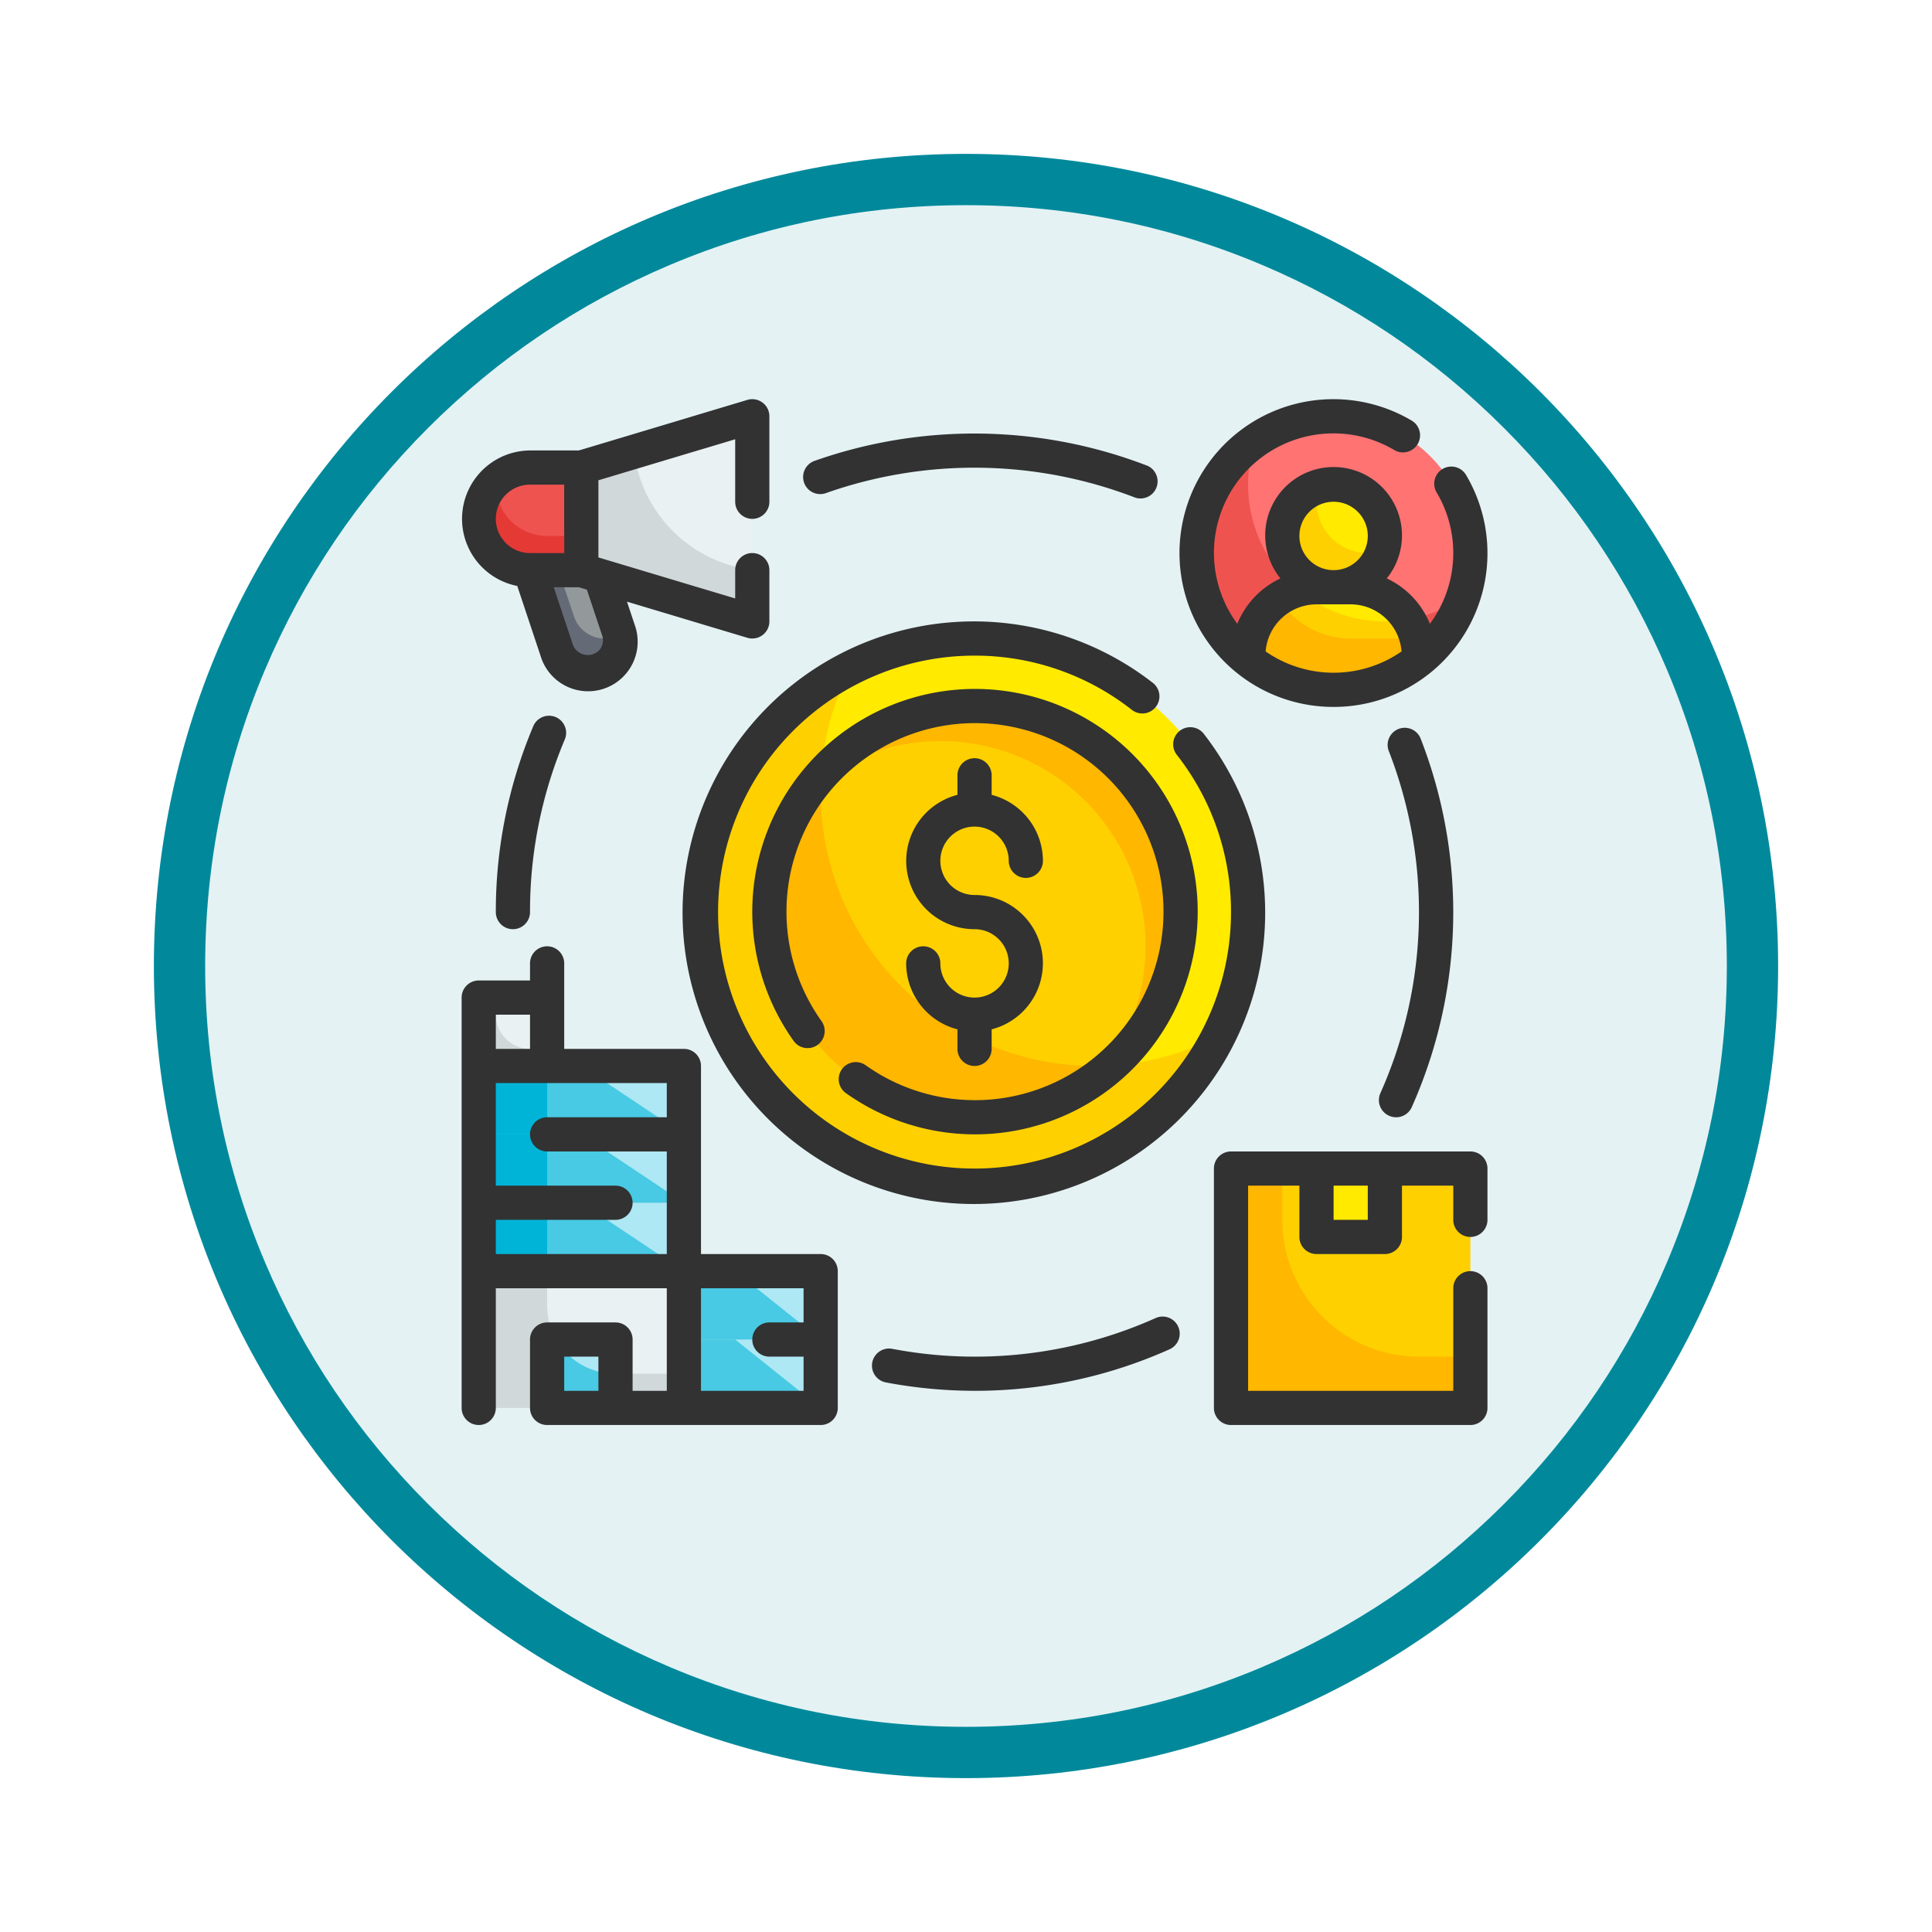 <svg xmlns="http://www.w3.org/2000/svg" xmlns:xlink="http://www.w3.org/1999/xlink" width="113" height="113" viewBox="0 0 113 113">
  <defs>
    <filter id="Trazado_982547" x="0" y="0" width="113" height="113" filterUnits="userSpaceOnUse">
      <feOffset dy="3" input="SourceAlpha"/>
      <feGaussianBlur stdDeviation="3" result="blur"/>
      <feFlood flood-opacity="0.161"/>
      <feComposite operator="in" in2="blur"/>
      <feComposite in="SourceGraphic"/>
    </filter>
  </defs>
  <g id="Grupo_1182633" data-name="Grupo 1182633" transform="translate(-171 -9363.653)">
    <g id="Grupo_1182259" data-name="Grupo 1182259" transform="translate(0 8393.653)">
      <g id="Grupo_1173577" data-name="Grupo 1173577" transform="translate(0 -1581)">
        <g id="Grupo_1168598" data-name="Grupo 1168598" transform="translate(0 -730)">
          <g id="Grupo_1167519" data-name="Grupo 1167519" transform="translate(180 3287)">
            <g id="Grupo_1166845" data-name="Grupo 1166845" transform="translate(0)">
              <g id="Grupo_1166720" data-name="Grupo 1166720">
                <g id="Grupo_1164305" data-name="Grupo 1164305">
                  <g id="Grupo_1163948" data-name="Grupo 1163948">
                    <g id="Grupo_1158168" data-name="Grupo 1158168">
                      <g id="Grupo_1152576" data-name="Grupo 1152576">
                        <g id="Grupo_1148633" data-name="Grupo 1148633">
                          <g id="Grupo_1148525" data-name="Grupo 1148525">
                            <g transform="matrix(1, 0, 0, 1, -9, -6)" filter="url(#Trazado_982547)">
                              <g id="Trazado_982547-2" data-name="Trazado 982547" transform="translate(9 6)" fill="#e4f2f4">
                                <path d="M 47.5 93.5 C 41.289 93.5 35.265 92.284 29.595 89.886 C 24.118 87.569 19.198 84.252 14.973 80.027 C 10.748 75.802 7.431 70.882 5.114 65.405 C 2.716 59.735 1.5 53.711 1.5 47.5 C 1.5 41.289 2.716 35.265 5.114 29.595 C 7.431 24.118 10.748 19.198 14.973 14.973 C 19.198 10.748 24.118 7.431 29.595 5.114 C 35.265 2.716 41.289 1.5 47.5 1.5 C 53.711 1.5 59.735 2.716 65.405 5.114 C 70.882 7.431 75.802 10.748 80.027 14.973 C 84.252 19.198 87.569 24.118 89.886 29.595 C 92.284 35.265 93.5 41.289 93.5 47.5 C 93.5 53.711 92.284 59.735 89.886 65.405 C 87.569 70.882 84.252 75.802 80.027 80.027 C 75.802 84.252 70.882 87.569 65.405 89.886 C 59.735 92.284 53.711 93.5 47.5 93.5 Z" stroke="none"/>
                                <path d="M 47.5 3 C 41.491 3 35.664 4.176 30.18 6.496 C 24.881 8.737 20.122 11.946 16.034 16.034 C 11.946 20.122 8.737 24.881 6.496 30.18 C 4.176 35.664 3 41.491 3 47.5 C 3 53.509 4.176 59.336 6.496 64.82 C 8.737 70.119 11.946 74.878 16.034 78.966 C 20.122 83.054 24.881 86.263 30.18 88.504 C 35.664 90.824 41.491 92 47.5 92 C 53.509 92 59.336 90.824 64.82 88.504 C 70.119 86.263 74.878 83.054 78.966 78.966 C 83.054 74.878 86.263 70.119 88.504 64.82 C 90.824 59.336 92 53.509 92 47.5 C 92 41.491 90.824 35.664 88.504 30.18 C 86.263 24.881 83.054 20.122 78.966 16.034 C 74.878 11.946 70.119 8.737 64.82 6.496 C 59.336 4.176 53.509 3 47.5 3 M 47.5 0 C 73.734 0 95 21.266 95 47.5 C 95 73.734 73.734 95 47.5 95 C 21.266 95 0 73.734 0 47.5 C 0 21.266 21.266 0 47.5 0 Z" stroke="none" fill="#01899b"/>
                              </g>
                            </g>
                          </g>
                        </g>
                      </g>
                    </g>
                  </g>
                </g>
              </g>
            </g>
          </g>
        </g>
      </g>
    </g>
    <g id="Fill_Outline" data-name="Fill Outline" transform="translate(196 9385)">
      <g id="Color">
        <circle id="Elipse_13111" data-name="Elipse 13111" cx="16" cy="16" r="16" transform="translate(16 16)" fill="#ffea00"/>
        <circle id="Elipse_13112" data-name="Elipse 13112" cx="12" cy="12" r="12" transform="translate(20 20)" fill="#ffd000"/>
        <path id="Trazado_1043046" data-name="Trazado 1043046" d="M46.26,39.26A16,16,0,1,1,24.74,17.74,16,16,0,0,0,46.26,39.26Z" fill="#ffd000"/>
        <path id="Trazado_1043047" data-name="Trazado 1043047" d="M32,20A12,12,0,1,0,44,32,12,12,0,0,0,32,20Zm7.75,20.98c-.25.01-.5.02-.75.02A16,16,0,0,1,23,25c0-.25.01-.5.02-.75A11.988,11.988,0,0,1,39.75,40.98Z" fill="#ffb700"/>
        <path id="Trazado_1043048" data-name="Trazado 1043048" d="M3,41H15V61H3Z" fill="#e9f1f2"/>
        <path id="Trazado_1043049" data-name="Trazado 1043049" d="M7,53v2a4,4,0,0,0,4,4h4v2H3V41H15V53Z" fill="#d0d8da"/>
        <path id="Trazado_1043050" data-name="Trazado 1043050" d="M15,53h8v8H15Z" fill="#ade8f4"/>
        <path id="Trazado_1043051" data-name="Trazado 1043051" d="M23,61H15V57h3Z" fill="#48cae4"/>
        <path id="Trazado_1043052" data-name="Trazado 1043052" d="M23,57H15V53h3Z" fill="#48cae4"/>
        <g id="Grupo_1182632" data-name="Grupo 1182632">
          <path id="Trazado_1043053" data-name="Trazado 1043053" d="M7,57h4v4H7Z" fill="#ade8f4"/>
          <path id="Trazado_1043054" data-name="Trazado 1043054" d="M3,45H15v4H3Z" fill="#ade8f4"/>
          <path id="Trazado_1043055" data-name="Trazado 1043055" d="M3,41H15v4H3Z" fill="#ade8f4"/>
          <path id="Trazado_1043056" data-name="Trazado 1043056" d="M3,49H15v4H3Z" fill="#ade8f4"/>
        </g>
        <path id="Trazado_1043057" data-name="Trazado 1043057" d="M3,37H7v4H3Z" fill="#e9f1f2"/>
        <path id="Trazado_1043058" data-name="Trazado 1043058" d="M15,45H3V41H9Z" fill="#48cae4"/>
        <path id="Trazado_1043059" data-name="Trazado 1043059" d="M15,49H3V45H9Z" fill="#48cae4"/>
        <path id="Trazado_1043060" data-name="Trazado 1043060" d="M15,53H3V49H9Z" fill="#48cae4"/>
        <path id="Trazado_1043061" data-name="Trazado 1043061" d="M7,40v1H3V37H4v1a2.006,2.006,0,0,0,2,2Z" fill="#d0d8da"/>
        <path id="Trazado_1043062" data-name="Trazado 1043062" d="M3,41H7v4H3Z" fill="#00b4d8"/>
        <path id="Trazado_1043063" data-name="Trazado 1043063" d="M3,45H7v4H3Z" fill="#00b4d8"/>
        <path id="Trazado_1043064" data-name="Trazado 1043064" d="M3,49H7v4H3Z" fill="#00b4d8"/>
        <path id="Trazado_1043065" data-name="Trazado 1043065" d="M11,59v2H7V57h.54A3.98,3.98,0,0,0,11,59Z" fill="#48cae4"/>
        <circle id="Elipse_13113" data-name="Elipse 13113" cx="8" cy="8" r="8" transform="translate(45 3)" fill="#ff7373"/>
        <path id="Trazado_1043066" data-name="Trazado 1043066" d="M60.58,13.56A8,8,0,1,1,48.42,4.44a8,8,0,0,0,12.16,9.12Z" fill="#ef5350"/>
        <circle id="Elipse_13114" data-name="Elipse 13114" cx="3" cy="3" r="3" transform="translate(50 7)" fill="#ffea00"/>
        <path id="Trazado_1043067" data-name="Trazado 1043067" d="M58,17v.24a7.982,7.982,0,0,1-10,0V17a4,4,0,0,1,4-4h2A4,4,0,0,1,58,17Z" fill="#ffea00"/>
        <path id="Trazado_1043068" data-name="Trazado 1043068" d="M58,17v.24a7.982,7.982,0,0,1-10,0V17a3.978,3.978,0,0,1,2.9-3.84,8.012,8.012,0,0,0,6.49,1.72A3.949,3.949,0,0,1,58,17Z" fill="#ffd000"/>
        <path id="Trazado_1043069" data-name="Trazado 1043069" d="M55.87,10.87a3,3,0,1,1-3.74-3.74A3.1,3.1,0,0,0,52,8a3,3,0,0,0,3,3,3.1,3.1,0,0,0,.87-.13Z" fill="#ffd000"/>
        <path id="Trazado_1043070" data-name="Trazado 1043070" d="M58,17v.24a7.982,7.982,0,0,1-10,0V17a3.953,3.953,0,0,1,1.78-3.32A5.015,5.015,0,0,0,54,16h3.87A3.657,3.657,0,0,1,58,17Z" fill="#ffb700"/>
        <path id="Trazado_1043071" data-name="Trazado 1043071" d="M9.368,18a1.9,1.9,0,0,1-1.8-1.3L6,12h4l1.168,3.5a1.9,1.9,0,0,1-1.8,2.5Z" fill="#93999a"/>
        <path id="Trazado_1043072" data-name="Trazado 1043072" d="M9.37,18a1.891,1.891,0,0,1-1.8-1.3L6,12h4l.48,1.45L9,13H8l.57,1.7a1.891,1.891,0,0,0,1.8,1.3,1.851,1.851,0,0,0,.88-.22A1.912,1.912,0,0,1,9.37,18Z" fill="#656b76"/>
        <path id="Trazado_1043073" data-name="Trazado 1043073" d="M6,6H9v6H6A3,3,0,1,1,6,6Z" fill="#ef5350"/>
        <path id="Trazado_1043074" data-name="Trazado 1043074" d="M19,15,9,12V6L19,3Z" fill="#e9f1f2"/>
        <path id="Trazado_1043075" data-name="Trazado 1043075" d="M19,12.1V15L9,12V6l3.08-.92a7.967,7.967,0,0,0,5.62,6.63Z" fill="#d0d8da"/>
        <path id="Trazado_1043076" data-name="Trazado 1043076" d="M8,6v4H7A3,3,0,0,1,4,7a.974.974,0,0,1,.02-.24.806.806,0,0,0-.14.12A3,3,0,0,0,6,12H9V6Z" fill="#e53935"/>
        <path id="Trazado_1043077" data-name="Trazado 1043077" d="M47,47H61V61H47Z" fill="#ffd000"/>
        <path id="Trazado_1043078" data-name="Trazado 1043078" d="M52,47h4v4H52Z" fill="#ffea00"/>
        <path id="Trazado_1043079" data-name="Trazado 1043079" d="M61,58v3H47V47h3v3a8,8,0,0,0,8,8Z" fill="#ffb700"/>
      </g>
      <g id="Outline_copy" data-name="Outline copy">
        <path id="Trazado_1043080" data-name="Trazado 1043080" d="M45.418,21.586a1,1,0,1,0-1.579,1.227A14.848,14.848,0,0,1,47,32,15,15,0,1,1,32,17a14.848,14.848,0,0,1,9.187,3.161,1,1,0,1,0,1.227-1.579,17.038,17.038,0,1,0,3,3Z" fill="#323232"/>
        <path id="Trazado_1043081" data-name="Trazado 1043081" d="M32,37a2,2,0,0,1-2-2,1,1,0,0,0-2,0,4,4,0,0,0,3,3.858V40a1,1,0,0,0,2,0V38.858A3.992,3.992,0,0,0,32,31a2,2,0,1,1,2-2,1,1,0,1,0,2,0,4,4,0,0,0-3-3.858V24a1,1,0,0,0-2,0v1.142A3.992,3.992,0,0,0,32,33a2,2,0,0,1,0,4Z" fill="#323232"/>
        <path id="Trazado_1043082" data-name="Trazado 1043082" d="M24.24,41.194a1,1,0,0,0,.235,1.394,13.026,13.026,0,1,0-3.063-3.063,1,1,0,1,0,1.629-1.16,11.026,11.026,0,1,1,2.594,2.594,1,1,0,0,0-1.395.235Z" fill="#323232"/>
        <path id="Trazado_1043083" data-name="Trazado 1043083" d="M23,52H16V41a1,1,0,0,0-1-1H8V35a1,1,0,0,0-2,0v1H3a1,1,0,0,0-1,1V61a1,1,0,0,0,2,0V54H14v6H12V57a1,1,0,0,0-1-1H7a1,1,0,0,0-1,1v4a1,1,0,0,0,1,1H23a1,1,0,0,0,1-1V53A1,1,0,0,0,23,52ZM4,38H6v2H4ZM4,50h7a1,1,0,0,0,0-2H4V42H14v2H7a1,1,0,0,0,0,2h7v6H4Zm4,8h2v2H8Zm8,2V54h6v2H20a1,1,0,0,0,0,2h2v2Z" fill="#323232"/>
        <path id="Trazado_1043084" data-name="Trazado 1043084" d="M53,20A8.99,8.99,0,0,0,60.748,6.434a1,1,0,1,0-1.723,1.017,6.946,6.946,0,0,1-.393,7.688,5.012,5.012,0,0,0-2.522-2.655,4,4,0,1,0-6.22,0,5.012,5.012,0,0,0-2.522,2.655A6.988,6.988,0,0,1,56.549,4.975a1,1,0,1,0,1.017-1.723A9,9,0,1,0,53,20ZM53,8a2,2,0,1,1-2,2A2,2,0,0,1,53,8Zm-1,6h2a2.994,2.994,0,0,1,2.975,2.755,6.968,6.968,0,0,1-7.95,0A2.994,2.994,0,0,1,52,14Z" fill="#323232"/>
        <path id="Trazado_1043085" data-name="Trazado 1043085" d="M5.254,12.925l1.365,4.094a2.9,2.9,0,1,0,5.5-1.833l-.447-1.341,7.044,2.113A1,1,0,0,0,20,15V12a1,1,0,0,0-2,0v1.656l-8-2.4V6.744l8-2.4V8a1,1,0,0,0,2,0V3a1,1,0,0,0-1.287-.958L8.853,5H6a4,4,0,0,0-.746,7.925Zm4.965,2.894a.889.889,0,0,1-.123.808.931.931,0,0,1-1.58-.241L7.388,13H8.853l.473.142ZM6,7H8v4H6A2,2,0,0,1,6,7Z" fill="#323232"/>
        <path id="Trazado_1043086" data-name="Trazado 1043086" d="M61,46H47a1,1,0,0,0-1,1V61a1,1,0,0,0,1,1H61a1,1,0,0,0,1-1V54a1,1,0,0,0-2,0v6H48V48h3v3a1,1,0,0,0,1,1h4a1,1,0,0,0,1-1V48h3v2a1,1,0,0,0,2,0V47A1,1,0,0,0,61,46Zm-6,4H53V48h2Z" fill="#323232"/>
        <path id="Trazado_1043087" data-name="Trazado 1043087" d="M56.249,43.913a1,1,0,0,0,1.321-.5,27.988,27.988,0,0,0,.53-21.538,1,1,0,1,0-1.864.724,25.99,25.99,0,0,1-.5,19.993,1,1,0,0,0,.513,1.321Z" fill="#323232"/>
        <path id="Trazado_1043088" data-name="Trazado 1043088" d="M42.592,55.744a25.853,25.853,0,0,1-15.408,1.8,1,1,0,0,0-.368,1.966A28.227,28.227,0,0,0,32,60a27.8,27.8,0,0,0,11.408-2.43,1,1,0,0,0-.816-1.826Z" fill="#323232"/>
        <path id="Trazado_1043089" data-name="Trazado 1043089" d="M6.184,21.143A27.833,27.833,0,0,0,4,32a1,1,0,1,0,2,0A25.844,25.844,0,0,1,8.027,21.919a1,1,0,1,0-1.843-.776Z" fill="#323232"/>
        <path id="Trazado_1043090" data-name="Trazado 1043090" d="M23.333,7.485A26.122,26.122,0,0,1,41.4,7.76a1,1,0,0,0,.725-1.86,28.125,28.125,0,0,0-19.458-.3,1,1,0,1,0,.666,1.885Z" fill="#323232"/>
      </g>
    </g>
  </g>
</svg>
